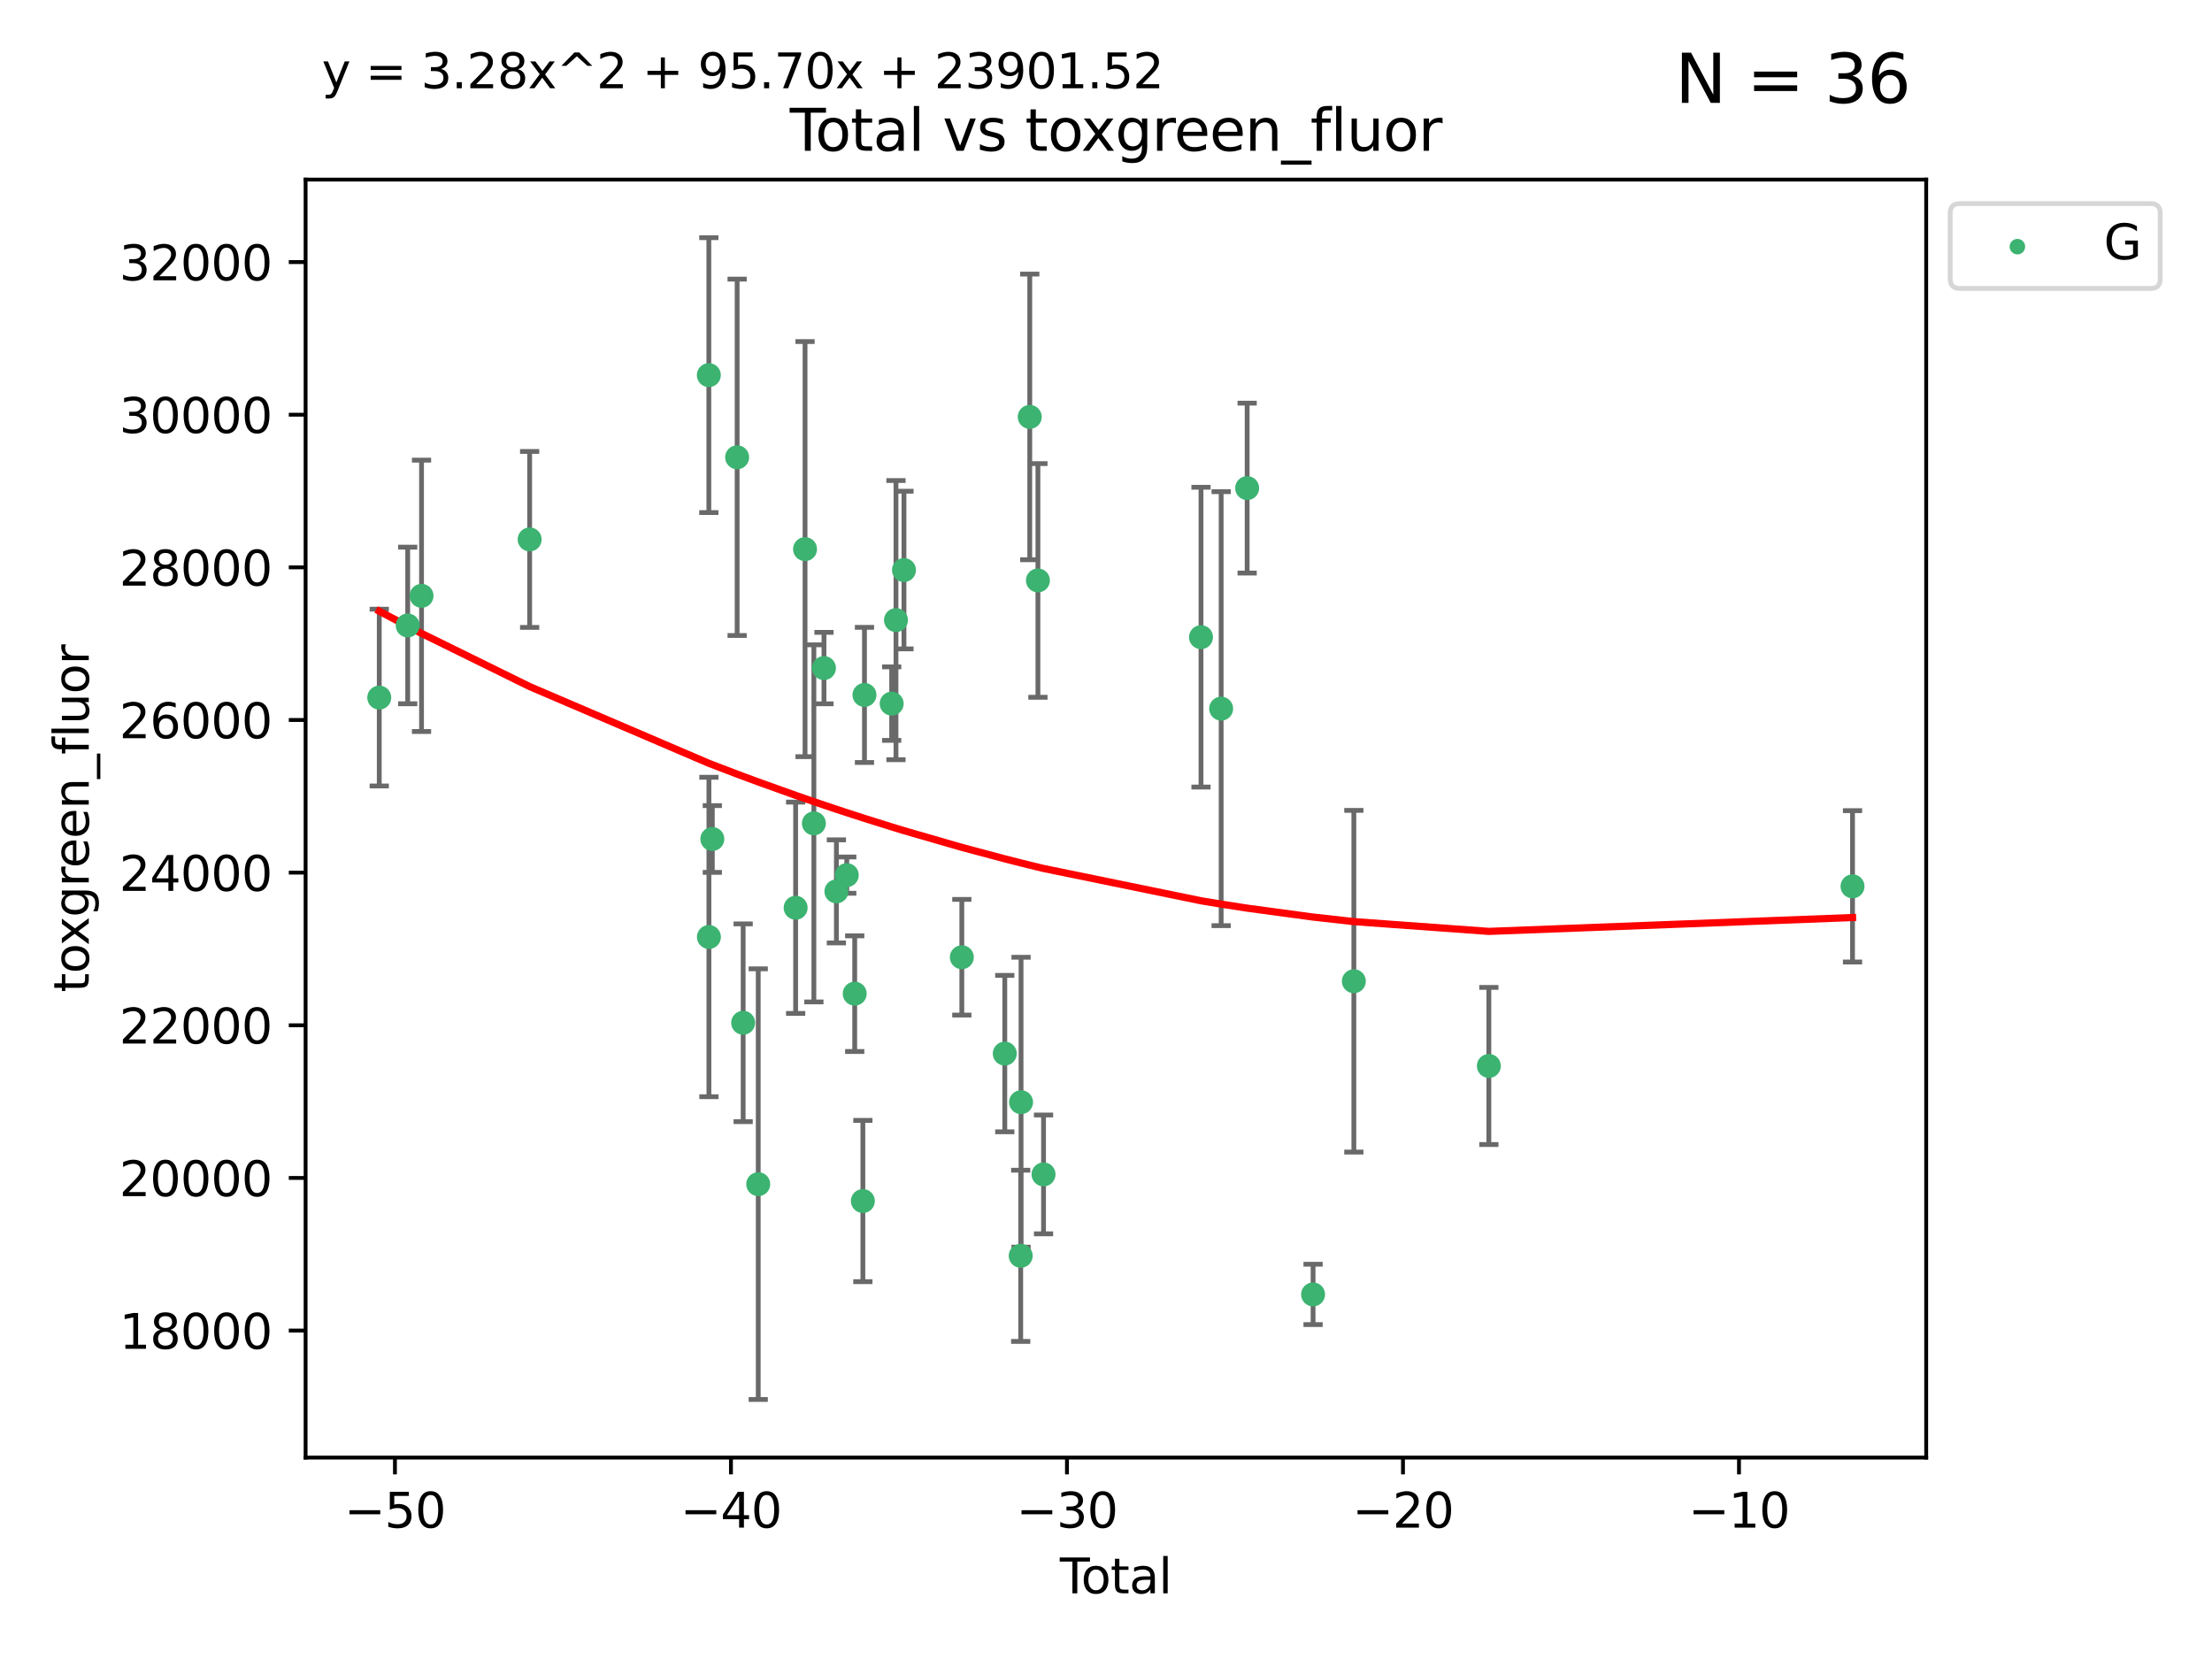 <?xml version="1.0" encoding="utf-8" standalone="no"?>
<!DOCTYPE svg PUBLIC "-//W3C//DTD SVG 1.1//EN"
  "http://www.w3.org/Graphics/SVG/1.1/DTD/svg11.dtd">
<svg xmlns:xlink="http://www.w3.org/1999/xlink" width="460.8pt" height="345.6pt" viewBox="0 0 460.8 345.6" xmlns="http://www.w3.org/2000/svg" version="1.1">
 <defs>
  <style type="text/css">*{stroke-linejoin: round; stroke-linecap: butt}</style>
 </defs>
 <g id="figure_1">
  <g id="patch_1">
   <path d="M 0 345.6 
L 460.8 345.6 
L 460.8 0 
L 0 0 
z
" style="fill: #ffffff"/>
  </g>
  <g id="axes_1">
   <g id="patch_2">
    <path d="M 63.661 303.64 
L 401.26 303.64 
L 401.26 37.411 
L 63.661 37.411 
z
" style="fill: #ffffff"/>
   </g>
   <g id="PathCollection_1">
    <defs>
     <path id="m2eaa62ba59" d="M 0 1.118 
C 0.297 1.118 0.581 1 0.791 0.791 
C 1 0.581 1.118 0.297 1.118 0 
C 1.118 -0.297 1 -0.581 0.791 -0.791 
C 0.581 -1 0.297 -1.118 0 -1.118 
C -0.297 -1.118 -0.581 -1 -0.791 -0.791 
C -1 -0.581 -1.118 -0.297 -1.118 0 
C -1.118 0.297 -1 0.581 -0.791 0.791 
C -0.581 1 -0.297 1.118 0 1.118 
z
" style="stroke: #3cb371"/>
    </defs>
    <g clip-path="url(#p6f42e5684d)">
     <use xlink:href="#m2eaa62ba59" x="79.007" y="145.32" style="fill: #3cb371; stroke: #3cb371"/>
     <use xlink:href="#m2eaa62ba59" x="84.933" y="130.296" style="fill: #3cb371; stroke: #3cb371"/>
     <use xlink:href="#m2eaa62ba59" x="87.812" y="124.121" style="fill: #3cb371; stroke: #3cb371"/>
     <use xlink:href="#m2eaa62ba59" x="110.336" y="112.372" style="fill: #3cb371; stroke: #3cb371"/>
     <use xlink:href="#m2eaa62ba59" x="147.663" y="78.146" style="fill: #3cb371; stroke: #3cb371"/>
     <use xlink:href="#m2eaa62ba59" x="147.681" y="195.193" style="fill: #3cb371; stroke: #3cb371"/>
     <use xlink:href="#m2eaa62ba59" x="148.389" y="174.778" style="fill: #3cb371; stroke: #3cb371"/>
     <use xlink:href="#m2eaa62ba59" x="153.558" y="95.264" style="fill: #3cb371; stroke: #3cb371"/>
     <use xlink:href="#m2eaa62ba59" x="154.813" y="213.059" style="fill: #3cb371; stroke: #3cb371"/>
     <use xlink:href="#m2eaa62ba59" x="157.953" y="246.683" style="fill: #3cb371; stroke: #3cb371"/>
     <use xlink:href="#m2eaa62ba59" x="165.747" y="189.102" style="fill: #3cb371; stroke: #3cb371"/>
     <use xlink:href="#m2eaa62ba59" x="167.706" y="114.391" style="fill: #3cb371; stroke: #3cb371"/>
     <use xlink:href="#m2eaa62ba59" x="169.545" y="171.524" style="fill: #3cb371; stroke: #3cb371"/>
     <use xlink:href="#m2eaa62ba59" x="171.647" y="139.172" style="fill: #3cb371; stroke: #3cb371"/>
     <use xlink:href="#m2eaa62ba59" x="174.237" y="185.694" style="fill: #3cb371; stroke: #3cb371"/>
     <use xlink:href="#m2eaa62ba59" x="176.396" y="182.306" style="fill: #3cb371; stroke: #3cb371"/>
     <use xlink:href="#m2eaa62ba59" x="178.052" y="206.998" style="fill: #3cb371; stroke: #3cb371"/>
     <use xlink:href="#m2eaa62ba59" x="179.751" y="250.197" style="fill: #3cb371; stroke: #3cb371"/>
     <use xlink:href="#m2eaa62ba59" x="180.085" y="144.766" style="fill: #3cb371; stroke: #3cb371"/>
     <use xlink:href="#m2eaa62ba59" x="185.753" y="146.577" style="fill: #3cb371; stroke: #3cb371"/>
     <use xlink:href="#m2eaa62ba59" x="186.65" y="129.182" style="fill: #3cb371; stroke: #3cb371"/>
     <use xlink:href="#m2eaa62ba59" x="188.314" y="118.751" style="fill: #3cb371; stroke: #3cb371"/>
     <use xlink:href="#m2eaa62ba59" x="200.366" y="199.409" style="fill: #3cb371; stroke: #3cb371"/>
     <use xlink:href="#m2eaa62ba59" x="209.315" y="219.481" style="fill: #3cb371; stroke: #3cb371"/>
     <use xlink:href="#m2eaa62ba59" x="212.632" y="261.609" style="fill: #3cb371; stroke: #3cb371"/>
     <use xlink:href="#m2eaa62ba59" x="212.704" y="229.607" style="fill: #3cb371; stroke: #3cb371"/>
     <use xlink:href="#m2eaa62ba59" x="214.517" y="86.847" style="fill: #3cb371; stroke: #3cb371"/>
     <use xlink:href="#m2eaa62ba59" x="216.218" y="120.915" style="fill: #3cb371; stroke: #3cb371"/>
     <use xlink:href="#m2eaa62ba59" x="217.387" y="244.649" style="fill: #3cb371; stroke: #3cb371"/>
     <use xlink:href="#m2eaa62ba59" x="250.191" y="132.733" style="fill: #3cb371; stroke: #3cb371"/>
     <use xlink:href="#m2eaa62ba59" x="254.388" y="147.623" style="fill: #3cb371; stroke: #3cb371"/>
     <use xlink:href="#m2eaa62ba59" x="259.805" y="101.68" style="fill: #3cb371; stroke: #3cb371"/>
     <use xlink:href="#m2eaa62ba59" x="273.537" y="269.651" style="fill: #3cb371; stroke: #3cb371"/>
     <use xlink:href="#m2eaa62ba59" x="282.031" y="204.406" style="fill: #3cb371; stroke: #3cb371"/>
     <use xlink:href="#m2eaa62ba59" x="310.157" y="222.057" style="fill: #3cb371; stroke: #3cb371"/>
     <use xlink:href="#m2eaa62ba59" x="385.915" y="184.64" style="fill: #3cb371; stroke: #3cb371"/>
    </g>
   </g>
   <g id="matplotlib.axis_1">
    <g id="xtick_1">
     <g id="line2d_1">
      <defs>
       <path id="m656d1fa372" d="M 0 0 
L 0 3.5 
" style="stroke: #000000; stroke-width: 0.8"/>
      </defs>
      <g>
       <use xlink:href="#m656d1fa372" x="82.275" y="303.64" style="stroke: #000000; stroke-width: 0.8"/>
      </g>
     </g>
     <g id="text_1">
      <!-- −50 -->
      <g transform="translate(71.722 318.238)scale(0.1 -0.1)">
       <defs>
        <path id="DejaVuSans-2212" d="M 678 2272 
L 4684 2272 
L 4684 1741 
L 678 1741 
L 678 2272 
z
" transform="scale(0.016)"/>
        <path id="DejaVuSans-35" d="M 691 4666 
L 3169 4666 
L 3169 4134 
L 1269 4134 
L 1269 2991 
Q 1406 3038 1543 3061 
Q 1681 3084 1819 3084 
Q 2600 3084 3056 2656 
Q 3513 2228 3513 1497 
Q 3513 744 3044 326 
Q 2575 -91 1722 -91 
Q 1428 -91 1123 -41 
Q 819 9 494 109 
L 494 744 
Q 775 591 1075 516 
Q 1375 441 1709 441 
Q 2250 441 2565 725 
Q 2881 1009 2881 1497 
Q 2881 1984 2565 2268 
Q 2250 2553 1709 2553 
Q 1456 2553 1204 2497 
Q 953 2441 691 2322 
L 691 4666 
z
" transform="scale(0.016)"/>
        <path id="DejaVuSans-30" d="M 2034 4250 
Q 1547 4250 1301 3770 
Q 1056 3291 1056 2328 
Q 1056 1369 1301 889 
Q 1547 409 2034 409 
Q 2525 409 2770 889 
Q 3016 1369 3016 2328 
Q 3016 3291 2770 3770 
Q 2525 4250 2034 4250 
z
M 2034 4750 
Q 2819 4750 3233 4129 
Q 3647 3509 3647 2328 
Q 3647 1150 3233 529 
Q 2819 -91 2034 -91 
Q 1250 -91 836 529 
Q 422 1150 422 2328 
Q 422 3509 836 4129 
Q 1250 4750 2034 4750 
z
" transform="scale(0.016)"/>
       </defs>
       <use xlink:href="#DejaVuSans-2212"/>
       <use xlink:href="#DejaVuSans-35" x="83.789"/>
       <use xlink:href="#DejaVuSans-30" x="147.412"/>
      </g>
     </g>
    </g>
    <g id="xtick_2">
     <g id="line2d_2">
      <g>
       <use xlink:href="#m656d1fa372" x="152.272" y="303.64" style="stroke: #000000; stroke-width: 0.8"/>
      </g>
     </g>
     <g id="text_2">
      <!-- −40 -->
      <g transform="translate(141.719 318.238)scale(0.1 -0.1)">
       <defs>
        <path id="DejaVuSans-34" d="M 2419 4116 
L 825 1625 
L 2419 1625 
L 2419 4116 
z
M 2253 4666 
L 3047 4666 
L 3047 1625 
L 3713 1625 
L 3713 1100 
L 3047 1100 
L 3047 0 
L 2419 0 
L 2419 1100 
L 313 1100 
L 313 1709 
L 2253 4666 
z
" transform="scale(0.016)"/>
       </defs>
       <use xlink:href="#DejaVuSans-2212"/>
       <use xlink:href="#DejaVuSans-34" x="83.789"/>
       <use xlink:href="#DejaVuSans-30" x="147.412"/>
      </g>
     </g>
    </g>
    <g id="xtick_3">
     <g id="line2d_3">
      <g>
       <use xlink:href="#m656d1fa372" x="222.269" y="303.64" style="stroke: #000000; stroke-width: 0.8"/>
      </g>
     </g>
     <g id="text_3">
      <!-- −30 -->
      <g transform="translate(211.717 318.238)scale(0.1 -0.1)">
       <defs>
        <path id="DejaVuSans-33" d="M 2597 2516 
Q 3050 2419 3304 2112 
Q 3559 1806 3559 1356 
Q 3559 666 3084 287 
Q 2609 -91 1734 -91 
Q 1441 -91 1130 -33 
Q 819 25 488 141 
L 488 750 
Q 750 597 1062 519 
Q 1375 441 1716 441 
Q 2309 441 2620 675 
Q 2931 909 2931 1356 
Q 2931 1769 2642 2001 
Q 2353 2234 1838 2234 
L 1294 2234 
L 1294 2753 
L 1863 2753 
Q 2328 2753 2575 2939 
Q 2822 3125 2822 3475 
Q 2822 3834 2567 4026 
Q 2313 4219 1838 4219 
Q 1578 4219 1281 4162 
Q 984 4106 628 3988 
L 628 4550 
Q 988 4650 1302 4700 
Q 1616 4750 1894 4750 
Q 2613 4750 3031 4423 
Q 3450 4097 3450 3541 
Q 3450 3153 3228 2886 
Q 3006 2619 2597 2516 
z
" transform="scale(0.016)"/>
       </defs>
       <use xlink:href="#DejaVuSans-2212"/>
       <use xlink:href="#DejaVuSans-33" x="83.789"/>
       <use xlink:href="#DejaVuSans-30" x="147.412"/>
      </g>
     </g>
    </g>
    <g id="xtick_4">
     <g id="line2d_4">
      <g>
       <use xlink:href="#m656d1fa372" x="292.266" y="303.64" style="stroke: #000000; stroke-width: 0.8"/>
      </g>
     </g>
     <g id="text_4">
      <!-- −20 -->
      <g transform="translate(281.714 318.238)scale(0.1 -0.1)">
       <defs>
        <path id="DejaVuSans-32" d="M 1228 531 
L 3431 531 
L 3431 0 
L 469 0 
L 469 531 
Q 828 903 1448 1529 
Q 2069 2156 2228 2338 
Q 2531 2678 2651 2914 
Q 2772 3150 2772 3378 
Q 2772 3750 2511 3984 
Q 2250 4219 1831 4219 
Q 1534 4219 1204 4116 
Q 875 4013 500 3803 
L 500 4441 
Q 881 4594 1212 4672 
Q 1544 4750 1819 4750 
Q 2544 4750 2975 4387 
Q 3406 4025 3406 3419 
Q 3406 3131 3298 2873 
Q 3191 2616 2906 2266 
Q 2828 2175 2409 1742 
Q 1991 1309 1228 531 
z
" transform="scale(0.016)"/>
       </defs>
       <use xlink:href="#DejaVuSans-2212"/>
       <use xlink:href="#DejaVuSans-32" x="83.789"/>
       <use xlink:href="#DejaVuSans-30" x="147.412"/>
      </g>
     </g>
    </g>
    <g id="xtick_5">
     <g id="line2d_5">
      <g>
       <use xlink:href="#m656d1fa372" x="362.263" y="303.64" style="stroke: #000000; stroke-width: 0.8"/>
      </g>
     </g>
     <g id="text_5">
      <!-- −10 -->
      <g transform="translate(351.711 318.238)scale(0.1 -0.1)">
       <defs>
        <path id="DejaVuSans-31" d="M 794 531 
L 1825 531 
L 1825 4091 
L 703 3866 
L 703 4441 
L 1819 4666 
L 2450 4666 
L 2450 531 
L 3481 531 
L 3481 0 
L 794 0 
L 794 531 
z
" transform="scale(0.016)"/>
       </defs>
       <use xlink:href="#DejaVuSans-2212"/>
       <use xlink:href="#DejaVuSans-31" x="83.789"/>
       <use xlink:href="#DejaVuSans-30" x="147.412"/>
      </g>
     </g>
    </g>
    <g id="text_6">
     <!-- Total -->
     <g transform="translate(220.784 331.917)scale(0.1 -0.1)">
      <defs>
       <path id="DejaVuSans-54" d="M -19 4666 
L 3928 4666 
L 3928 4134 
L 2272 4134 
L 2272 0 
L 1638 0 
L 1638 4134 
L -19 4134 
L -19 4666 
z
" transform="scale(0.016)"/>
       <path id="DejaVuSans-6f" d="M 1959 3097 
Q 1497 3097 1228 2736 
Q 959 2375 959 1747 
Q 959 1119 1226 758 
Q 1494 397 1959 397 
Q 2419 397 2687 759 
Q 2956 1122 2956 1747 
Q 2956 2369 2687 2733 
Q 2419 3097 1959 3097 
z
M 1959 3584 
Q 2709 3584 3137 3096 
Q 3566 2609 3566 1747 
Q 3566 888 3137 398 
Q 2709 -91 1959 -91 
Q 1206 -91 779 398 
Q 353 888 353 1747 
Q 353 2609 779 3096 
Q 1206 3584 1959 3584 
z
" transform="scale(0.016)"/>
       <path id="DejaVuSans-74" d="M 1172 4494 
L 1172 3500 
L 2356 3500 
L 2356 3053 
L 1172 3053 
L 1172 1153 
Q 1172 725 1289 603 
Q 1406 481 1766 481 
L 2356 481 
L 2356 0 
L 1766 0 
Q 1100 0 847 248 
Q 594 497 594 1153 
L 594 3053 
L 172 3053 
L 172 3500 
L 594 3500 
L 594 4494 
L 1172 4494 
z
" transform="scale(0.016)"/>
       <path id="DejaVuSans-61" d="M 2194 1759 
Q 1497 1759 1228 1600 
Q 959 1441 959 1056 
Q 959 750 1161 570 
Q 1363 391 1709 391 
Q 2188 391 2477 730 
Q 2766 1069 2766 1631 
L 2766 1759 
L 2194 1759 
z
M 3341 1997 
L 3341 0 
L 2766 0 
L 2766 531 
Q 2569 213 2275 61 
Q 1981 -91 1556 -91 
Q 1019 -91 701 211 
Q 384 513 384 1019 
Q 384 1609 779 1909 
Q 1175 2209 1959 2209 
L 2766 2209 
L 2766 2266 
Q 2766 2663 2505 2880 
Q 2244 3097 1772 3097 
Q 1472 3097 1187 3025 
Q 903 2953 641 2809 
L 641 3341 
Q 956 3463 1253 3523 
Q 1550 3584 1831 3584 
Q 2591 3584 2966 3190 
Q 3341 2797 3341 1997 
z
" transform="scale(0.016)"/>
       <path id="DejaVuSans-6c" d="M 603 4863 
L 1178 4863 
L 1178 0 
L 603 0 
L 603 4863 
z
" transform="scale(0.016)"/>
      </defs>
      <use xlink:href="#DejaVuSans-54"/>
      <use xlink:href="#DejaVuSans-6f" x="44.084"/>
      <use xlink:href="#DejaVuSans-74" x="105.266"/>
      <use xlink:href="#DejaVuSans-61" x="144.475"/>
      <use xlink:href="#DejaVuSans-6c" x="205.754"/>
     </g>
    </g>
   </g>
   <g id="matplotlib.axis_2">
    <g id="ytick_1">
     <g id="line2d_6">
      <defs>
       <path id="m76021d0b8a" d="M 0 0 
L -3.5 0 
" style="stroke: #000000; stroke-width: 0.8"/>
      </defs>
      <g>
       <use xlink:href="#m76021d0b8a" x="63.661" y="277.18" style="stroke: #000000; stroke-width: 0.8"/>
      </g>
     </g>
     <g id="text_7">
      <!-- 18000 -->
      <g transform="translate(24.849 280.979)scale(0.1 -0.1)">
       <defs>
        <path id="DejaVuSans-38" d="M 2034 2216 
Q 1584 2216 1326 1975 
Q 1069 1734 1069 1313 
Q 1069 891 1326 650 
Q 1584 409 2034 409 
Q 2484 409 2743 651 
Q 3003 894 3003 1313 
Q 3003 1734 2745 1975 
Q 2488 2216 2034 2216 
z
M 1403 2484 
Q 997 2584 770 2862 
Q 544 3141 544 3541 
Q 544 4100 942 4425 
Q 1341 4750 2034 4750 
Q 2731 4750 3128 4425 
Q 3525 4100 3525 3541 
Q 3525 3141 3298 2862 
Q 3072 2584 2669 2484 
Q 3125 2378 3379 2068 
Q 3634 1759 3634 1313 
Q 3634 634 3220 271 
Q 2806 -91 2034 -91 
Q 1263 -91 848 271 
Q 434 634 434 1313 
Q 434 1759 690 2068 
Q 947 2378 1403 2484 
z
M 1172 3481 
Q 1172 3119 1398 2916 
Q 1625 2713 2034 2713 
Q 2441 2713 2670 2916 
Q 2900 3119 2900 3481 
Q 2900 3844 2670 4047 
Q 2441 4250 2034 4250 
Q 1625 4250 1398 4047 
Q 1172 3844 1172 3481 
z
" transform="scale(0.016)"/>
       </defs>
       <use xlink:href="#DejaVuSans-31"/>
       <use xlink:href="#DejaVuSans-38" x="63.623"/>
       <use xlink:href="#DejaVuSans-30" x="127.246"/>
       <use xlink:href="#DejaVuSans-30" x="190.869"/>
       <use xlink:href="#DejaVuSans-30" x="254.492"/>
      </g>
     </g>
    </g>
    <g id="ytick_2">
     <g id="line2d_7">
      <g>
       <use xlink:href="#m76021d0b8a" x="63.661" y="245.382" style="stroke: #000000; stroke-width: 0.8"/>
      </g>
     </g>
     <g id="text_8">
      <!-- 20000 -->
      <g transform="translate(24.849 249.181)scale(0.1 -0.1)">
       <use xlink:href="#DejaVuSans-32"/>
       <use xlink:href="#DejaVuSans-30" x="63.623"/>
       <use xlink:href="#DejaVuSans-30" x="127.246"/>
       <use xlink:href="#DejaVuSans-30" x="190.869"/>
       <use xlink:href="#DejaVuSans-30" x="254.492"/>
      </g>
     </g>
    </g>
    <g id="ytick_3">
     <g id="line2d_8">
      <g>
       <use xlink:href="#m76021d0b8a" x="63.661" y="213.584" style="stroke: #000000; stroke-width: 0.8"/>
      </g>
     </g>
     <g id="text_9">
      <!-- 22000 -->
      <g transform="translate(24.849 217.383)scale(0.1 -0.1)">
       <use xlink:href="#DejaVuSans-32"/>
       <use xlink:href="#DejaVuSans-32" x="63.623"/>
       <use xlink:href="#DejaVuSans-30" x="127.246"/>
       <use xlink:href="#DejaVuSans-30" x="190.869"/>
       <use xlink:href="#DejaVuSans-30" x="254.492"/>
      </g>
     </g>
    </g>
    <g id="ytick_4">
     <g id="line2d_9">
      <g>
       <use xlink:href="#m76021d0b8a" x="63.661" y="181.786" style="stroke: #000000; stroke-width: 0.8"/>
      </g>
     </g>
     <g id="text_10">
      <!-- 24000 -->
      <g transform="translate(24.849 185.585)scale(0.1 -0.1)">
       <use xlink:href="#DejaVuSans-32"/>
       <use xlink:href="#DejaVuSans-34" x="63.623"/>
       <use xlink:href="#DejaVuSans-30" x="127.246"/>
       <use xlink:href="#DejaVuSans-30" x="190.869"/>
       <use xlink:href="#DejaVuSans-30" x="254.492"/>
      </g>
     </g>
    </g>
    <g id="ytick_5">
     <g id="line2d_10">
      <g>
       <use xlink:href="#m76021d0b8a" x="63.661" y="149.988" style="stroke: #000000; stroke-width: 0.8"/>
      </g>
     </g>
     <g id="text_11">
      <!-- 26000 -->
      <g transform="translate(24.849 153.787)scale(0.1 -0.1)">
       <defs>
        <path id="DejaVuSans-36" d="M 2113 2584 
Q 1688 2584 1439 2293 
Q 1191 2003 1191 1497 
Q 1191 994 1439 701 
Q 1688 409 2113 409 
Q 2538 409 2786 701 
Q 3034 994 3034 1497 
Q 3034 2003 2786 2293 
Q 2538 2584 2113 2584 
z
M 3366 4563 
L 3366 3988 
Q 3128 4100 2886 4159 
Q 2644 4219 2406 4219 
Q 1781 4219 1451 3797 
Q 1122 3375 1075 2522 
Q 1259 2794 1537 2939 
Q 1816 3084 2150 3084 
Q 2853 3084 3261 2657 
Q 3669 2231 3669 1497 
Q 3669 778 3244 343 
Q 2819 -91 2113 -91 
Q 1303 -91 875 529 
Q 447 1150 447 2328 
Q 447 3434 972 4092 
Q 1497 4750 2381 4750 
Q 2619 4750 2861 4703 
Q 3103 4656 3366 4563 
z
" transform="scale(0.016)"/>
       </defs>
       <use xlink:href="#DejaVuSans-32"/>
       <use xlink:href="#DejaVuSans-36" x="63.623"/>
       <use xlink:href="#DejaVuSans-30" x="127.246"/>
       <use xlink:href="#DejaVuSans-30" x="190.869"/>
       <use xlink:href="#DejaVuSans-30" x="254.492"/>
      </g>
     </g>
    </g>
    <g id="ytick_6">
     <g id="line2d_11">
      <g>
       <use xlink:href="#m76021d0b8a" x="63.661" y="118.19" style="stroke: #000000; stroke-width: 0.8"/>
      </g>
     </g>
     <g id="text_12">
      <!-- 28000 -->
      <g transform="translate(24.849 121.99)scale(0.1 -0.1)">
       <use xlink:href="#DejaVuSans-32"/>
       <use xlink:href="#DejaVuSans-38" x="63.623"/>
       <use xlink:href="#DejaVuSans-30" x="127.246"/>
       <use xlink:href="#DejaVuSans-30" x="190.869"/>
       <use xlink:href="#DejaVuSans-30" x="254.492"/>
      </g>
     </g>
    </g>
    <g id="ytick_7">
     <g id="line2d_12">
      <g>
       <use xlink:href="#m76021d0b8a" x="63.661" y="86.392" style="stroke: #000000; stroke-width: 0.8"/>
      </g>
     </g>
     <g id="text_13">
      <!-- 30000 -->
      <g transform="translate(24.849 90.192)scale(0.1 -0.1)">
       <use xlink:href="#DejaVuSans-33"/>
       <use xlink:href="#DejaVuSans-30" x="63.623"/>
       <use xlink:href="#DejaVuSans-30" x="127.246"/>
       <use xlink:href="#DejaVuSans-30" x="190.869"/>
       <use xlink:href="#DejaVuSans-30" x="254.492"/>
      </g>
     </g>
    </g>
    <g id="ytick_8">
     <g id="line2d_13">
      <g>
       <use xlink:href="#m76021d0b8a" x="63.661" y="54.595" style="stroke: #000000; stroke-width: 0.8"/>
      </g>
     </g>
     <g id="text_14">
      <!-- 32000 -->
      <g transform="translate(24.849 58.394)scale(0.1 -0.1)">
       <use xlink:href="#DejaVuSans-33"/>
       <use xlink:href="#DejaVuSans-32" x="63.623"/>
       <use xlink:href="#DejaVuSans-30" x="127.246"/>
       <use xlink:href="#DejaVuSans-30" x="190.869"/>
       <use xlink:href="#DejaVuSans-30" x="254.492"/>
      </g>
     </g>
    </g>
    <g id="text_15">
     <!-- toxgreen_fluor -->
     <g transform="translate(18.491 206.72)rotate(-90)scale(0.1 -0.1)">
      <defs>
       <path id="DejaVuSans-78" d="M 3513 3500 
L 2247 1797 
L 3578 0 
L 2900 0 
L 1881 1375 
L 863 0 
L 184 0 
L 1544 1831 
L 300 3500 
L 978 3500 
L 1906 2253 
L 2834 3500 
L 3513 3500 
z
" transform="scale(0.016)"/>
       <path id="DejaVuSans-67" d="M 2906 1791 
Q 2906 2416 2648 2759 
Q 2391 3103 1925 3103 
Q 1463 3103 1205 2759 
Q 947 2416 947 1791 
Q 947 1169 1205 825 
Q 1463 481 1925 481 
Q 2391 481 2648 825 
Q 2906 1169 2906 1791 
z
M 3481 434 
Q 3481 -459 3084 -895 
Q 2688 -1331 1869 -1331 
Q 1566 -1331 1297 -1286 
Q 1028 -1241 775 -1147 
L 775 -588 
Q 1028 -725 1275 -790 
Q 1522 -856 1778 -856 
Q 2344 -856 2625 -561 
Q 2906 -266 2906 331 
L 2906 616 
Q 2728 306 2450 153 
Q 2172 0 1784 0 
Q 1141 0 747 490 
Q 353 981 353 1791 
Q 353 2603 747 3093 
Q 1141 3584 1784 3584 
Q 2172 3584 2450 3431 
Q 2728 3278 2906 2969 
L 2906 3500 
L 3481 3500 
L 3481 434 
z
" transform="scale(0.016)"/>
       <path id="DejaVuSans-72" d="M 2631 2963 
Q 2534 3019 2420 3045 
Q 2306 3072 2169 3072 
Q 1681 3072 1420 2755 
Q 1159 2438 1159 1844 
L 1159 0 
L 581 0 
L 581 3500 
L 1159 3500 
L 1159 2956 
Q 1341 3275 1631 3429 
Q 1922 3584 2338 3584 
Q 2397 3584 2469 3576 
Q 2541 3569 2628 3553 
L 2631 2963 
z
" transform="scale(0.016)"/>
       <path id="DejaVuSans-65" d="M 3597 1894 
L 3597 1613 
L 953 1613 
Q 991 1019 1311 708 
Q 1631 397 2203 397 
Q 2534 397 2845 478 
Q 3156 559 3463 722 
L 3463 178 
Q 3153 47 2828 -22 
Q 2503 -91 2169 -91 
Q 1331 -91 842 396 
Q 353 884 353 1716 
Q 353 2575 817 3079 
Q 1281 3584 2069 3584 
Q 2775 3584 3186 3129 
Q 3597 2675 3597 1894 
z
M 3022 2063 
Q 3016 2534 2758 2815 
Q 2500 3097 2075 3097 
Q 1594 3097 1305 2825 
Q 1016 2553 972 2059 
L 3022 2063 
z
" transform="scale(0.016)"/>
       <path id="DejaVuSans-6e" d="M 3513 2113 
L 3513 0 
L 2938 0 
L 2938 2094 
Q 2938 2591 2744 2837 
Q 2550 3084 2163 3084 
Q 1697 3084 1428 2787 
Q 1159 2491 1159 1978 
L 1159 0 
L 581 0 
L 581 3500 
L 1159 3500 
L 1159 2956 
Q 1366 3272 1645 3428 
Q 1925 3584 2291 3584 
Q 2894 3584 3203 3211 
Q 3513 2838 3513 2113 
z
" transform="scale(0.016)"/>
       <path id="DejaVuSans-5f" d="M 3263 -1063 
L 3263 -1509 
L -63 -1509 
L -63 -1063 
L 3263 -1063 
z
" transform="scale(0.016)"/>
       <path id="DejaVuSans-66" d="M 2375 4863 
L 2375 4384 
L 1825 4384 
Q 1516 4384 1395 4259 
Q 1275 4134 1275 3809 
L 1275 3500 
L 2222 3500 
L 2222 3053 
L 1275 3053 
L 1275 0 
L 697 0 
L 697 3053 
L 147 3053 
L 147 3500 
L 697 3500 
L 697 3744 
Q 697 4328 969 4595 
Q 1241 4863 1831 4863 
L 2375 4863 
z
" transform="scale(0.016)"/>
       <path id="DejaVuSans-75" d="M 544 1381 
L 544 3500 
L 1119 3500 
L 1119 1403 
Q 1119 906 1312 657 
Q 1506 409 1894 409 
Q 2359 409 2629 706 
Q 2900 1003 2900 1516 
L 2900 3500 
L 3475 3500 
L 3475 0 
L 2900 0 
L 2900 538 
Q 2691 219 2414 64 
Q 2138 -91 1772 -91 
Q 1169 -91 856 284 
Q 544 659 544 1381 
z
M 1991 3584 
L 1991 3584 
z
" transform="scale(0.016)"/>
      </defs>
      <use xlink:href="#DejaVuSans-74"/>
      <use xlink:href="#DejaVuSans-6f" x="39.209"/>
      <use xlink:href="#DejaVuSans-78" x="97.266"/>
      <use xlink:href="#DejaVuSans-67" x="156.445"/>
      <use xlink:href="#DejaVuSans-72" x="219.922"/>
      <use xlink:href="#DejaVuSans-65" x="258.785"/>
      <use xlink:href="#DejaVuSans-65" x="320.309"/>
      <use xlink:href="#DejaVuSans-6e" x="381.832"/>
      <use xlink:href="#DejaVuSans-5f" x="445.211"/>
      <use xlink:href="#DejaVuSans-66" x="495.211"/>
      <use xlink:href="#DejaVuSans-6c" x="530.416"/>
      <use xlink:href="#DejaVuSans-75" x="558.199"/>
      <use xlink:href="#DejaVuSans-6f" x="621.578"/>
      <use xlink:href="#DejaVuSans-72" x="682.76"/>
     </g>
    </g>
   </g>
   <g id="LineCollection_1">
    <path d="M 79.007 163.732 
L 79.007 126.908 
" clip-path="url(#p6f42e5684d)" style="fill: none; stroke: #696969"/>
    <path d="M 84.933 146.61 
L 84.933 113.982 
" clip-path="url(#p6f42e5684d)" style="fill: none; stroke: #696969"/>
    <path d="M 87.812 152.384 
L 87.812 95.857 
" clip-path="url(#p6f42e5684d)" style="fill: none; stroke: #696969"/>
    <path d="M 110.336 130.698 
L 110.336 94.046 
" clip-path="url(#p6f42e5684d)" style="fill: none; stroke: #696969"/>
    <path d="M 147.663 106.78 
L 147.663 49.513 
" clip-path="url(#p6f42e5684d)" style="fill: none; stroke: #696969"/>
    <path d="M 147.681 228.467 
L 147.681 161.919 
" clip-path="url(#p6f42e5684d)" style="fill: none; stroke: #696969"/>
    <path d="M 148.389 181.735 
L 148.389 167.82 
" clip-path="url(#p6f42e5684d)" style="fill: none; stroke: #696969"/>
    <path d="M 153.558 132.382 
L 153.558 58.147 
" clip-path="url(#p6f42e5684d)" style="fill: none; stroke: #696969"/>
    <path d="M 154.813 233.659 
L 154.813 192.459 
" clip-path="url(#p6f42e5684d)" style="fill: none; stroke: #696969"/>
    <path d="M 157.953 291.539 
L 157.953 201.827 
" clip-path="url(#p6f42e5684d)" style="fill: none; stroke: #696969"/>
    <path d="M 165.747 211.113 
L 165.747 167.092 
" clip-path="url(#p6f42e5684d)" style="fill: none; stroke: #696969"/>
    <path d="M 167.706 157.627 
L 167.706 71.155 
" clip-path="url(#p6f42e5684d)" style="fill: none; stroke: #696969"/>
    <path d="M 169.545 208.719 
L 169.545 134.329 
" clip-path="url(#p6f42e5684d)" style="fill: none; stroke: #696969"/>
    <path d="M 171.647 146.611 
L 171.647 131.733 
" clip-path="url(#p6f42e5684d)" style="fill: none; stroke: #696969"/>
    <path d="M 174.237 196.431 
L 174.237 174.958 
" clip-path="url(#p6f42e5684d)" style="fill: none; stroke: #696969"/>
    <path d="M 176.396 186.085 
L 176.396 178.527 
" clip-path="url(#p6f42e5684d)" style="fill: none; stroke: #696969"/>
    <path d="M 178.052 219.045 
L 178.052 194.951 
" clip-path="url(#p6f42e5684d)" style="fill: none; stroke: #696969"/>
    <path d="M 179.751 266.994 
L 179.751 233.4 
" clip-path="url(#p6f42e5684d)" style="fill: none; stroke: #696969"/>
    <path d="M 180.085 158.84 
L 180.085 130.692 
" clip-path="url(#p6f42e5684d)" style="fill: none; stroke: #696969"/>
    <path d="M 185.753 154.235 
L 185.753 138.919 
" clip-path="url(#p6f42e5684d)" style="fill: none; stroke: #696969"/>
    <path d="M 186.65 158.257 
L 186.65 100.108 
" clip-path="url(#p6f42e5684d)" style="fill: none; stroke: #696969"/>
    <path d="M 188.314 135.172 
L 188.314 102.331 
" clip-path="url(#p6f42e5684d)" style="fill: none; stroke: #696969"/>
    <path d="M 200.366 211.458 
L 200.366 187.361 
" clip-path="url(#p6f42e5684d)" style="fill: none; stroke: #696969"/>
    <path d="M 209.315 235.774 
L 209.315 203.187 
" clip-path="url(#p6f42e5684d)" style="fill: none; stroke: #696969"/>
    <path d="M 212.632 279.442 
L 212.632 243.775 
" clip-path="url(#p6f42e5684d)" style="fill: none; stroke: #696969"/>
    <path d="M 212.704 259.799 
L 212.704 199.415 
" clip-path="url(#p6f42e5684d)" style="fill: none; stroke: #696969"/>
    <path d="M 214.517 116.602 
L 214.517 57.093 
" clip-path="url(#p6f42e5684d)" style="fill: none; stroke: #696969"/>
    <path d="M 216.218 145.255 
L 216.218 96.574 
" clip-path="url(#p6f42e5684d)" style="fill: none; stroke: #696969"/>
    <path d="M 217.387 257.028 
L 217.387 232.27 
" clip-path="url(#p6f42e5684d)" style="fill: none; stroke: #696969"/>
    <path d="M 250.191 163.96 
L 250.191 101.507 
" clip-path="url(#p6f42e5684d)" style="fill: none; stroke: #696969"/>
    <path d="M 254.388 192.827 
L 254.388 102.42 
" clip-path="url(#p6f42e5684d)" style="fill: none; stroke: #696969"/>
    <path d="M 259.805 119.378 
L 259.805 83.982 
" clip-path="url(#p6f42e5684d)" style="fill: none; stroke: #696969"/>
    <path d="M 273.537 275.936 
L 273.537 263.366 
" clip-path="url(#p6f42e5684d)" style="fill: none; stroke: #696969"/>
    <path d="M 282.031 239.996 
L 282.031 168.817 
" clip-path="url(#p6f42e5684d)" style="fill: none; stroke: #696969"/>
    <path d="M 310.157 238.422 
L 310.157 205.692 
" clip-path="url(#p6f42e5684d)" style="fill: none; stroke: #696969"/>
    <path d="M 385.915 200.407 
L 385.915 168.874 
" clip-path="url(#p6f42e5684d)" style="fill: none; stroke: #696969"/>
   </g>
   <g id="line2d_14">
    <defs>
     <path id="m7239f16d0d" d="M 2 0 
L -2 -0 
" style="stroke: #696969"/>
    </defs>
    <g clip-path="url(#p6f42e5684d)">
     <use xlink:href="#m7239f16d0d" x="79.007" y="163.732" style="fill: #696969; stroke: #696969"/>
     <use xlink:href="#m7239f16d0d" x="84.933" y="146.61" style="fill: #696969; stroke: #696969"/>
     <use xlink:href="#m7239f16d0d" x="87.812" y="152.384" style="fill: #696969; stroke: #696969"/>
     <use xlink:href="#m7239f16d0d" x="110.336" y="130.698" style="fill: #696969; stroke: #696969"/>
     <use xlink:href="#m7239f16d0d" x="147.663" y="106.78" style="fill: #696969; stroke: #696969"/>
     <use xlink:href="#m7239f16d0d" x="147.681" y="228.467" style="fill: #696969; stroke: #696969"/>
     <use xlink:href="#m7239f16d0d" x="148.389" y="181.735" style="fill: #696969; stroke: #696969"/>
     <use xlink:href="#m7239f16d0d" x="153.558" y="132.382" style="fill: #696969; stroke: #696969"/>
     <use xlink:href="#m7239f16d0d" x="154.813" y="233.659" style="fill: #696969; stroke: #696969"/>
     <use xlink:href="#m7239f16d0d" x="157.953" y="291.539" style="fill: #696969; stroke: #696969"/>
     <use xlink:href="#m7239f16d0d" x="165.747" y="211.113" style="fill: #696969; stroke: #696969"/>
     <use xlink:href="#m7239f16d0d" x="167.706" y="157.627" style="fill: #696969; stroke: #696969"/>
     <use xlink:href="#m7239f16d0d" x="169.545" y="208.719" style="fill: #696969; stroke: #696969"/>
     <use xlink:href="#m7239f16d0d" x="171.647" y="146.611" style="fill: #696969; stroke: #696969"/>
     <use xlink:href="#m7239f16d0d" x="174.237" y="196.431" style="fill: #696969; stroke: #696969"/>
     <use xlink:href="#m7239f16d0d" x="176.396" y="186.085" style="fill: #696969; stroke: #696969"/>
     <use xlink:href="#m7239f16d0d" x="178.052" y="219.045" style="fill: #696969; stroke: #696969"/>
     <use xlink:href="#m7239f16d0d" x="179.751" y="266.994" style="fill: #696969; stroke: #696969"/>
     <use xlink:href="#m7239f16d0d" x="180.085" y="158.84" style="fill: #696969; stroke: #696969"/>
     <use xlink:href="#m7239f16d0d" x="185.753" y="154.235" style="fill: #696969; stroke: #696969"/>
     <use xlink:href="#m7239f16d0d" x="186.65" y="158.257" style="fill: #696969; stroke: #696969"/>
     <use xlink:href="#m7239f16d0d" x="188.314" y="135.172" style="fill: #696969; stroke: #696969"/>
     <use xlink:href="#m7239f16d0d" x="200.366" y="211.458" style="fill: #696969; stroke: #696969"/>
     <use xlink:href="#m7239f16d0d" x="209.315" y="235.774" style="fill: #696969; stroke: #696969"/>
     <use xlink:href="#m7239f16d0d" x="212.632" y="279.442" style="fill: #696969; stroke: #696969"/>
     <use xlink:href="#m7239f16d0d" x="212.704" y="259.799" style="fill: #696969; stroke: #696969"/>
     <use xlink:href="#m7239f16d0d" x="214.517" y="116.602" style="fill: #696969; stroke: #696969"/>
     <use xlink:href="#m7239f16d0d" x="216.218" y="145.255" style="fill: #696969; stroke: #696969"/>
     <use xlink:href="#m7239f16d0d" x="217.387" y="257.028" style="fill: #696969; stroke: #696969"/>
     <use xlink:href="#m7239f16d0d" x="250.191" y="163.96" style="fill: #696969; stroke: #696969"/>
     <use xlink:href="#m7239f16d0d" x="254.388" y="192.827" style="fill: #696969; stroke: #696969"/>
     <use xlink:href="#m7239f16d0d" x="259.805" y="119.378" style="fill: #696969; stroke: #696969"/>
     <use xlink:href="#m7239f16d0d" x="273.537" y="275.936" style="fill: #696969; stroke: #696969"/>
     <use xlink:href="#m7239f16d0d" x="282.031" y="239.996" style="fill: #696969; stroke: #696969"/>
     <use xlink:href="#m7239f16d0d" x="310.157" y="238.422" style="fill: #696969; stroke: #696969"/>
     <use xlink:href="#m7239f16d0d" x="385.915" y="200.407" style="fill: #696969; stroke: #696969"/>
    </g>
   </g>
   <g id="line2d_15">
    <g clip-path="url(#p6f42e5684d)">
     <use xlink:href="#m7239f16d0d" x="79.007" y="126.908" style="fill: #696969; stroke: #696969"/>
     <use xlink:href="#m7239f16d0d" x="84.933" y="113.982" style="fill: #696969; stroke: #696969"/>
     <use xlink:href="#m7239f16d0d" x="87.812" y="95.857" style="fill: #696969; stroke: #696969"/>
     <use xlink:href="#m7239f16d0d" x="110.336" y="94.046" style="fill: #696969; stroke: #696969"/>
     <use xlink:href="#m7239f16d0d" x="147.663" y="49.513" style="fill: #696969; stroke: #696969"/>
     <use xlink:href="#m7239f16d0d" x="147.681" y="161.919" style="fill: #696969; stroke: #696969"/>
     <use xlink:href="#m7239f16d0d" x="148.389" y="167.82" style="fill: #696969; stroke: #696969"/>
     <use xlink:href="#m7239f16d0d" x="153.558" y="58.147" style="fill: #696969; stroke: #696969"/>
     <use xlink:href="#m7239f16d0d" x="154.813" y="192.459" style="fill: #696969; stroke: #696969"/>
     <use xlink:href="#m7239f16d0d" x="157.953" y="201.827" style="fill: #696969; stroke: #696969"/>
     <use xlink:href="#m7239f16d0d" x="165.747" y="167.092" style="fill: #696969; stroke: #696969"/>
     <use xlink:href="#m7239f16d0d" x="167.706" y="71.155" style="fill: #696969; stroke: #696969"/>
     <use xlink:href="#m7239f16d0d" x="169.545" y="134.329" style="fill: #696969; stroke: #696969"/>
     <use xlink:href="#m7239f16d0d" x="171.647" y="131.733" style="fill: #696969; stroke: #696969"/>
     <use xlink:href="#m7239f16d0d" x="174.237" y="174.958" style="fill: #696969; stroke: #696969"/>
     <use xlink:href="#m7239f16d0d" x="176.396" y="178.527" style="fill: #696969; stroke: #696969"/>
     <use xlink:href="#m7239f16d0d" x="178.052" y="194.951" style="fill: #696969; stroke: #696969"/>
     <use xlink:href="#m7239f16d0d" x="179.751" y="233.4" style="fill: #696969; stroke: #696969"/>
     <use xlink:href="#m7239f16d0d" x="180.085" y="130.692" style="fill: #696969; stroke: #696969"/>
     <use xlink:href="#m7239f16d0d" x="185.753" y="138.919" style="fill: #696969; stroke: #696969"/>
     <use xlink:href="#m7239f16d0d" x="186.65" y="100.108" style="fill: #696969; stroke: #696969"/>
     <use xlink:href="#m7239f16d0d" x="188.314" y="102.331" style="fill: #696969; stroke: #696969"/>
     <use xlink:href="#m7239f16d0d" x="200.366" y="187.361" style="fill: #696969; stroke: #696969"/>
     <use xlink:href="#m7239f16d0d" x="209.315" y="203.187" style="fill: #696969; stroke: #696969"/>
     <use xlink:href="#m7239f16d0d" x="212.632" y="243.775" style="fill: #696969; stroke: #696969"/>
     <use xlink:href="#m7239f16d0d" x="212.704" y="199.415" style="fill: #696969; stroke: #696969"/>
     <use xlink:href="#m7239f16d0d" x="214.517" y="57.093" style="fill: #696969; stroke: #696969"/>
     <use xlink:href="#m7239f16d0d" x="216.218" y="96.574" style="fill: #696969; stroke: #696969"/>
     <use xlink:href="#m7239f16d0d" x="217.387" y="232.27" style="fill: #696969; stroke: #696969"/>
     <use xlink:href="#m7239f16d0d" x="250.191" y="101.507" style="fill: #696969; stroke: #696969"/>
     <use xlink:href="#m7239f16d0d" x="254.388" y="102.42" style="fill: #696969; stroke: #696969"/>
     <use xlink:href="#m7239f16d0d" x="259.805" y="83.982" style="fill: #696969; stroke: #696969"/>
     <use xlink:href="#m7239f16d0d" x="273.537" y="263.366" style="fill: #696969; stroke: #696969"/>
     <use xlink:href="#m7239f16d0d" x="282.031" y="168.817" style="fill: #696969; stroke: #696969"/>
     <use xlink:href="#m7239f16d0d" x="310.157" y="205.692" style="fill: #696969; stroke: #696969"/>
     <use xlink:href="#m7239f16d0d" x="385.915" y="168.874" style="fill: #696969; stroke: #696969"/>
    </g>
   </g>
   <g id="line2d_16">
    <path d="M 79.007 127.321 
L 84.933 130.452 
L 87.812 131.946 
L 110.336 143.025 
L 147.663 159.008 
L 147.681 159.015 
L 148.389 159.289 
L 153.558 161.261 
L 154.813 161.731 
L 157.953 162.893 
L 165.747 165.685 
L 167.706 166.366 
L 169.545 166.999 
L 171.647 167.712 
L 174.237 168.579 
L 176.396 169.291 
L 178.052 169.83 
L 179.751 170.377 
L 180.085 170.484 
L 185.753 172.26 
L 186.65 172.535 
L 188.314 173.04 
L 200.366 176.524 
L 209.315 178.911 
L 212.632 179.753 
L 212.704 179.771 
L 214.517 180.221 
L 216.218 180.636 
L 217.387 180.918 
L 250.191 187.647 
L 254.388 188.342 
L 259.805 189.185 
L 273.537 191.04 
L 282.031 191.987 
L 310.157 194.026 
L 385.915 191.14 
" clip-path="url(#p6f42e5684d)" style="fill: none; stroke: #ff0000; stroke-width: 1.5; stroke-linecap: square"/>
   </g>
   <g id="line2d_17">
    <defs>
     <path id="m3c2b26df32" d="M 0 2 
C 0.53 2 1.039 1.789 1.414 1.414 
C 1.789 1.039 2 0.53 2 0 
C 2 -0.53 1.789 -1.039 1.414 -1.414 
C 1.039 -1.789 0.53 -2 0 -2 
C -0.53 -2 -1.039 -1.789 -1.414 -1.414 
C -1.789 -1.039 -2 -0.53 -2 0 
C -2 0.53 -1.789 1.039 -1.414 1.414 
C -1.039 1.789 -0.53 2 0 2 
z
" style="stroke: #3cb371"/>
    </defs>
    <g clip-path="url(#p6f42e5684d)">
     <use xlink:href="#m3c2b26df32" x="79.007" y="145.32" style="fill: #3cb371; stroke: #3cb371"/>
     <use xlink:href="#m3c2b26df32" x="84.933" y="130.296" style="fill: #3cb371; stroke: #3cb371"/>
     <use xlink:href="#m3c2b26df32" x="87.812" y="124.121" style="fill: #3cb371; stroke: #3cb371"/>
     <use xlink:href="#m3c2b26df32" x="110.336" y="112.372" style="fill: #3cb371; stroke: #3cb371"/>
     <use xlink:href="#m3c2b26df32" x="147.663" y="78.146" style="fill: #3cb371; stroke: #3cb371"/>
     <use xlink:href="#m3c2b26df32" x="147.681" y="195.193" style="fill: #3cb371; stroke: #3cb371"/>
     <use xlink:href="#m3c2b26df32" x="148.389" y="174.778" style="fill: #3cb371; stroke: #3cb371"/>
     <use xlink:href="#m3c2b26df32" x="153.558" y="95.264" style="fill: #3cb371; stroke: #3cb371"/>
     <use xlink:href="#m3c2b26df32" x="154.813" y="213.059" style="fill: #3cb371; stroke: #3cb371"/>
     <use xlink:href="#m3c2b26df32" x="157.953" y="246.683" style="fill: #3cb371; stroke: #3cb371"/>
     <use xlink:href="#m3c2b26df32" x="165.747" y="189.102" style="fill: #3cb371; stroke: #3cb371"/>
     <use xlink:href="#m3c2b26df32" x="167.706" y="114.391" style="fill: #3cb371; stroke: #3cb371"/>
     <use xlink:href="#m3c2b26df32" x="169.545" y="171.524" style="fill: #3cb371; stroke: #3cb371"/>
     <use xlink:href="#m3c2b26df32" x="171.647" y="139.172" style="fill: #3cb371; stroke: #3cb371"/>
     <use xlink:href="#m3c2b26df32" x="174.237" y="185.694" style="fill: #3cb371; stroke: #3cb371"/>
     <use xlink:href="#m3c2b26df32" x="176.396" y="182.306" style="fill: #3cb371; stroke: #3cb371"/>
     <use xlink:href="#m3c2b26df32" x="178.052" y="206.998" style="fill: #3cb371; stroke: #3cb371"/>
     <use xlink:href="#m3c2b26df32" x="179.751" y="250.197" style="fill: #3cb371; stroke: #3cb371"/>
     <use xlink:href="#m3c2b26df32" x="180.085" y="144.766" style="fill: #3cb371; stroke: #3cb371"/>
     <use xlink:href="#m3c2b26df32" x="185.753" y="146.577" style="fill: #3cb371; stroke: #3cb371"/>
     <use xlink:href="#m3c2b26df32" x="186.65" y="129.182" style="fill: #3cb371; stroke: #3cb371"/>
     <use xlink:href="#m3c2b26df32" x="188.314" y="118.751" style="fill: #3cb371; stroke: #3cb371"/>
     <use xlink:href="#m3c2b26df32" x="200.366" y="199.409" style="fill: #3cb371; stroke: #3cb371"/>
     <use xlink:href="#m3c2b26df32" x="209.315" y="219.481" style="fill: #3cb371; stroke: #3cb371"/>
     <use xlink:href="#m3c2b26df32" x="212.632" y="261.609" style="fill: #3cb371; stroke: #3cb371"/>
     <use xlink:href="#m3c2b26df32" x="212.704" y="229.607" style="fill: #3cb371; stroke: #3cb371"/>
     <use xlink:href="#m3c2b26df32" x="214.517" y="86.847" style="fill: #3cb371; stroke: #3cb371"/>
     <use xlink:href="#m3c2b26df32" x="216.218" y="120.915" style="fill: #3cb371; stroke: #3cb371"/>
     <use xlink:href="#m3c2b26df32" x="217.387" y="244.649" style="fill: #3cb371; stroke: #3cb371"/>
     <use xlink:href="#m3c2b26df32" x="250.191" y="132.733" style="fill: #3cb371; stroke: #3cb371"/>
     <use xlink:href="#m3c2b26df32" x="254.388" y="147.623" style="fill: #3cb371; stroke: #3cb371"/>
     <use xlink:href="#m3c2b26df32" x="259.805" y="101.68" style="fill: #3cb371; stroke: #3cb371"/>
     <use xlink:href="#m3c2b26df32" x="273.537" y="269.651" style="fill: #3cb371; stroke: #3cb371"/>
     <use xlink:href="#m3c2b26df32" x="282.031" y="204.406" style="fill: #3cb371; stroke: #3cb371"/>
     <use xlink:href="#m3c2b26df32" x="310.157" y="222.057" style="fill: #3cb371; stroke: #3cb371"/>
     <use xlink:href="#m3c2b26df32" x="385.915" y="184.64" style="fill: #3cb371; stroke: #3cb371"/>
    </g>
   </g>
   <g id="patch_3">
    <path d="M 63.661 303.64 
L 63.661 37.411 
" style="fill: none; stroke: #000000; stroke-width: 0.8; stroke-linejoin: miter; stroke-linecap: square"/>
   </g>
   <g id="patch_4">
    <path d="M 401.26 303.64 
L 401.26 37.411 
" style="fill: none; stroke: #000000; stroke-width: 0.8; stroke-linejoin: miter; stroke-linecap: square"/>
   </g>
   <g id="patch_5">
    <path d="M 63.661 303.64 
L 401.26 303.64 
" style="fill: none; stroke: #000000; stroke-width: 0.8; stroke-linejoin: miter; stroke-linecap: square"/>
   </g>
   <g id="patch_6">
    <path d="M 63.661 37.411 
L 401.26 37.411 
" style="fill: none; stroke: #000000; stroke-width: 0.8; stroke-linejoin: miter; stroke-linecap: square"/>
   </g>
   <g id="text_16">
    <!-- N = 36 -->
    <g transform="translate(348.965 21.426)scale(0.14 -0.14)">
     <defs>
      <path id="DejaVuSans-4e" d="M 628 4666 
L 1478 4666 
L 3547 763 
L 3547 4666 
L 4159 4666 
L 4159 0 
L 3309 0 
L 1241 3903 
L 1241 0 
L 628 0 
L 628 4666 
z
" transform="scale(0.016)"/>
      <path id="DejaVuSans-20" transform="scale(0.016)"/>
      <path id="DejaVuSans-3d" d="M 678 2906 
L 4684 2906 
L 4684 2381 
L 678 2381 
L 678 2906 
z
M 678 1631 
L 4684 1631 
L 4684 1100 
L 678 1100 
L 678 1631 
z
" transform="scale(0.016)"/>
     </defs>
     <use xlink:href="#DejaVuSans-4e"/>
     <use xlink:href="#DejaVuSans-20" x="74.805"/>
     <use xlink:href="#DejaVuSans-3d" x="106.592"/>
     <use xlink:href="#DejaVuSans-20" x="190.381"/>
     <use xlink:href="#DejaVuSans-33" x="222.168"/>
     <use xlink:href="#DejaVuSans-36" x="285.791"/>
    </g>
   </g>
   <g id="text_17">
    <!-- y = 3.28x^2 + 95.70x + 23901.52 -->
    <g transform="translate(67.037 18.387)scale(0.1 -0.1)">
     <defs>
      <path id="DejaVuSans-79" d="M 2059 -325 
Q 1816 -950 1584 -1140 
Q 1353 -1331 966 -1331 
L 506 -1331 
L 506 -850 
L 844 -850 
Q 1081 -850 1212 -737 
Q 1344 -625 1503 -206 
L 1606 56 
L 191 3500 
L 800 3500 
L 1894 763 
L 2988 3500 
L 3597 3500 
L 2059 -325 
z
" transform="scale(0.016)"/>
      <path id="DejaVuSans-2e" d="M 684 794 
L 1344 794 
L 1344 0 
L 684 0 
L 684 794 
z
" transform="scale(0.016)"/>
      <path id="DejaVuSans-5e" d="M 2988 4666 
L 4684 2925 
L 4056 2925 
L 2681 4159 
L 1306 2925 
L 678 2925 
L 2375 4666 
L 2988 4666 
z
" transform="scale(0.016)"/>
      <path id="DejaVuSans-2b" d="M 2944 4013 
L 2944 2272 
L 4684 2272 
L 4684 1741 
L 2944 1741 
L 2944 0 
L 2419 0 
L 2419 1741 
L 678 1741 
L 678 2272 
L 2419 2272 
L 2419 4013 
L 2944 4013 
z
" transform="scale(0.016)"/>
      <path id="DejaVuSans-39" d="M 703 97 
L 703 672 
Q 941 559 1184 500 
Q 1428 441 1663 441 
Q 2288 441 2617 861 
Q 2947 1281 2994 2138 
Q 2813 1869 2534 1725 
Q 2256 1581 1919 1581 
Q 1219 1581 811 2004 
Q 403 2428 403 3163 
Q 403 3881 828 4315 
Q 1253 4750 1959 4750 
Q 2769 4750 3195 4129 
Q 3622 3509 3622 2328 
Q 3622 1225 3098 567 
Q 2575 -91 1691 -91 
Q 1453 -91 1209 -44 
Q 966 3 703 97 
z
M 1959 2075 
Q 2384 2075 2632 2365 
Q 2881 2656 2881 3163 
Q 2881 3666 2632 3958 
Q 2384 4250 1959 4250 
Q 1534 4250 1286 3958 
Q 1038 3666 1038 3163 
Q 1038 2656 1286 2365 
Q 1534 2075 1959 2075 
z
" transform="scale(0.016)"/>
      <path id="DejaVuSans-37" d="M 525 4666 
L 3525 4666 
L 3525 4397 
L 1831 0 
L 1172 0 
L 2766 4134 
L 525 4134 
L 525 4666 
z
" transform="scale(0.016)"/>
     </defs>
     <use xlink:href="#DejaVuSans-79"/>
     <use xlink:href="#DejaVuSans-20" x="59.18"/>
     <use xlink:href="#DejaVuSans-3d" x="90.967"/>
     <use xlink:href="#DejaVuSans-20" x="174.756"/>
     <use xlink:href="#DejaVuSans-33" x="206.543"/>
     <use xlink:href="#DejaVuSans-2e" x="270.166"/>
     <use xlink:href="#DejaVuSans-32" x="301.953"/>
     <use xlink:href="#DejaVuSans-38" x="365.576"/>
     <use xlink:href="#DejaVuSans-78" x="429.199"/>
     <use xlink:href="#DejaVuSans-5e" x="488.379"/>
     <use xlink:href="#DejaVuSans-32" x="572.168"/>
     <use xlink:href="#DejaVuSans-20" x="635.791"/>
     <use xlink:href="#DejaVuSans-2b" x="667.578"/>
     <use xlink:href="#DejaVuSans-20" x="751.367"/>
     <use xlink:href="#DejaVuSans-39" x="783.154"/>
     <use xlink:href="#DejaVuSans-35" x="846.777"/>
     <use xlink:href="#DejaVuSans-2e" x="910.4"/>
     <use xlink:href="#DejaVuSans-37" x="942.188"/>
     <use xlink:href="#DejaVuSans-30" x="1005.811"/>
     <use xlink:href="#DejaVuSans-78" x="1069.434"/>
     <use xlink:href="#DejaVuSans-20" x="1128.613"/>
     <use xlink:href="#DejaVuSans-2b" x="1160.4"/>
     <use xlink:href="#DejaVuSans-20" x="1244.189"/>
     <use xlink:href="#DejaVuSans-32" x="1275.977"/>
     <use xlink:href="#DejaVuSans-33" x="1339.6"/>
     <use xlink:href="#DejaVuSans-39" x="1403.223"/>
     <use xlink:href="#DejaVuSans-30" x="1466.846"/>
     <use xlink:href="#DejaVuSans-31" x="1530.469"/>
     <use xlink:href="#DejaVuSans-2e" x="1594.092"/>
     <use xlink:href="#DejaVuSans-35" x="1625.879"/>
     <use xlink:href="#DejaVuSans-32" x="1689.502"/>
    </g>
   </g>
   <g id="text_18">
    <!-- Total vs toxgreen_fluor -->
    <g transform="translate(164.525 31.411)scale(0.12 -0.12)">
     <defs>
      <path id="DejaVuSans-76" d="M 191 3500 
L 800 3500 
L 1894 563 
L 2988 3500 
L 3597 3500 
L 2284 0 
L 1503 0 
L 191 3500 
z
" transform="scale(0.016)"/>
      <path id="DejaVuSans-73" d="M 2834 3397 
L 2834 2853 
Q 2591 2978 2328 3040 
Q 2066 3103 1784 3103 
Q 1356 3103 1142 2972 
Q 928 2841 928 2578 
Q 928 2378 1081 2264 
Q 1234 2150 1697 2047 
L 1894 2003 
Q 2506 1872 2764 1633 
Q 3022 1394 3022 966 
Q 3022 478 2636 193 
Q 2250 -91 1575 -91 
Q 1294 -91 989 -36 
Q 684 19 347 128 
L 347 722 
Q 666 556 975 473 
Q 1284 391 1588 391 
Q 1994 391 2212 530 
Q 2431 669 2431 922 
Q 2431 1156 2273 1281 
Q 2116 1406 1581 1522 
L 1381 1569 
Q 847 1681 609 1914 
Q 372 2147 372 2553 
Q 372 3047 722 3315 
Q 1072 3584 1716 3584 
Q 2034 3584 2315 3537 
Q 2597 3491 2834 3397 
z
" transform="scale(0.016)"/>
     </defs>
     <use xlink:href="#DejaVuSans-54"/>
     <use xlink:href="#DejaVuSans-6f" x="44.084"/>
     <use xlink:href="#DejaVuSans-74" x="105.266"/>
     <use xlink:href="#DejaVuSans-61" x="144.475"/>
     <use xlink:href="#DejaVuSans-6c" x="205.754"/>
     <use xlink:href="#DejaVuSans-20" x="233.537"/>
     <use xlink:href="#DejaVuSans-76" x="265.324"/>
     <use xlink:href="#DejaVuSans-73" x="324.504"/>
     <use xlink:href="#DejaVuSans-20" x="376.604"/>
     <use xlink:href="#DejaVuSans-74" x="408.391"/>
     <use xlink:href="#DejaVuSans-6f" x="447.6"/>
     <use xlink:href="#DejaVuSans-78" x="505.656"/>
     <use xlink:href="#DejaVuSans-67" x="564.836"/>
     <use xlink:href="#DejaVuSans-72" x="628.312"/>
     <use xlink:href="#DejaVuSans-65" x="667.176"/>
     <use xlink:href="#DejaVuSans-65" x="728.699"/>
     <use xlink:href="#DejaVuSans-6e" x="790.223"/>
     <use xlink:href="#DejaVuSans-5f" x="853.602"/>
     <use xlink:href="#DejaVuSans-66" x="903.602"/>
     <use xlink:href="#DejaVuSans-6c" x="938.807"/>
     <use xlink:href="#DejaVuSans-75" x="966.59"/>
     <use xlink:href="#DejaVuSans-6f" x="1029.969"/>
     <use xlink:href="#DejaVuSans-72" x="1091.15"/>
    </g>
   </g>
   <g id="legend_1">
    <g id="patch_7">
     <path d="M 408.26 60.089 
L 448.008 60.089 
Q 450.008 60.089 450.008 58.089 
L 450.008 44.411 
Q 450.008 42.411 448.008 42.411 
L 408.26 42.411 
Q 406.26 42.411 406.26 44.411 
L 406.26 58.089 
Q 406.26 60.089 408.26 60.089 
z
" style="fill: #ffffff; opacity: 0.8; stroke: #cccccc; stroke-linejoin: miter"/>
    </g>
    <g id="PathCollection_2">
     <g>
      <use xlink:href="#m2eaa62ba59" x="420.26" y="51.385" style="fill: #3cb371; stroke: #3cb371"/>
     </g>
    </g>
    <g id="text_19">
     <!-- G -->
     <g transform="translate(438.26 54.01)scale(0.1 -0.1)">
      <defs>
       <path id="DejaVuSans-47" d="M 3809 666 
L 3809 1919 
L 2778 1919 
L 2778 2438 
L 4434 2438 
L 4434 434 
Q 4069 175 3628 42 
Q 3188 -91 2688 -91 
Q 1594 -91 976 548 
Q 359 1188 359 2328 
Q 359 3472 976 4111 
Q 1594 4750 2688 4750 
Q 3144 4750 3555 4637 
Q 3966 4525 4313 4306 
L 4313 3634 
Q 3963 3931 3569 4081 
Q 3175 4231 2741 4231 
Q 1884 4231 1454 3753 
Q 1025 3275 1025 2328 
Q 1025 1384 1454 906 
Q 1884 428 2741 428 
Q 3075 428 3337 486 
Q 3600 544 3809 666 
z
" transform="scale(0.016)"/>
      </defs>
      <use xlink:href="#DejaVuSans-47"/>
     </g>
    </g>
   </g>
  </g>
 </g>
 <defs>
  <clipPath id="p6f42e5684d">
   <rect x="63.661" y="37.411" width="337.599" height="266.229"/>
  </clipPath>
 </defs>
</svg>
